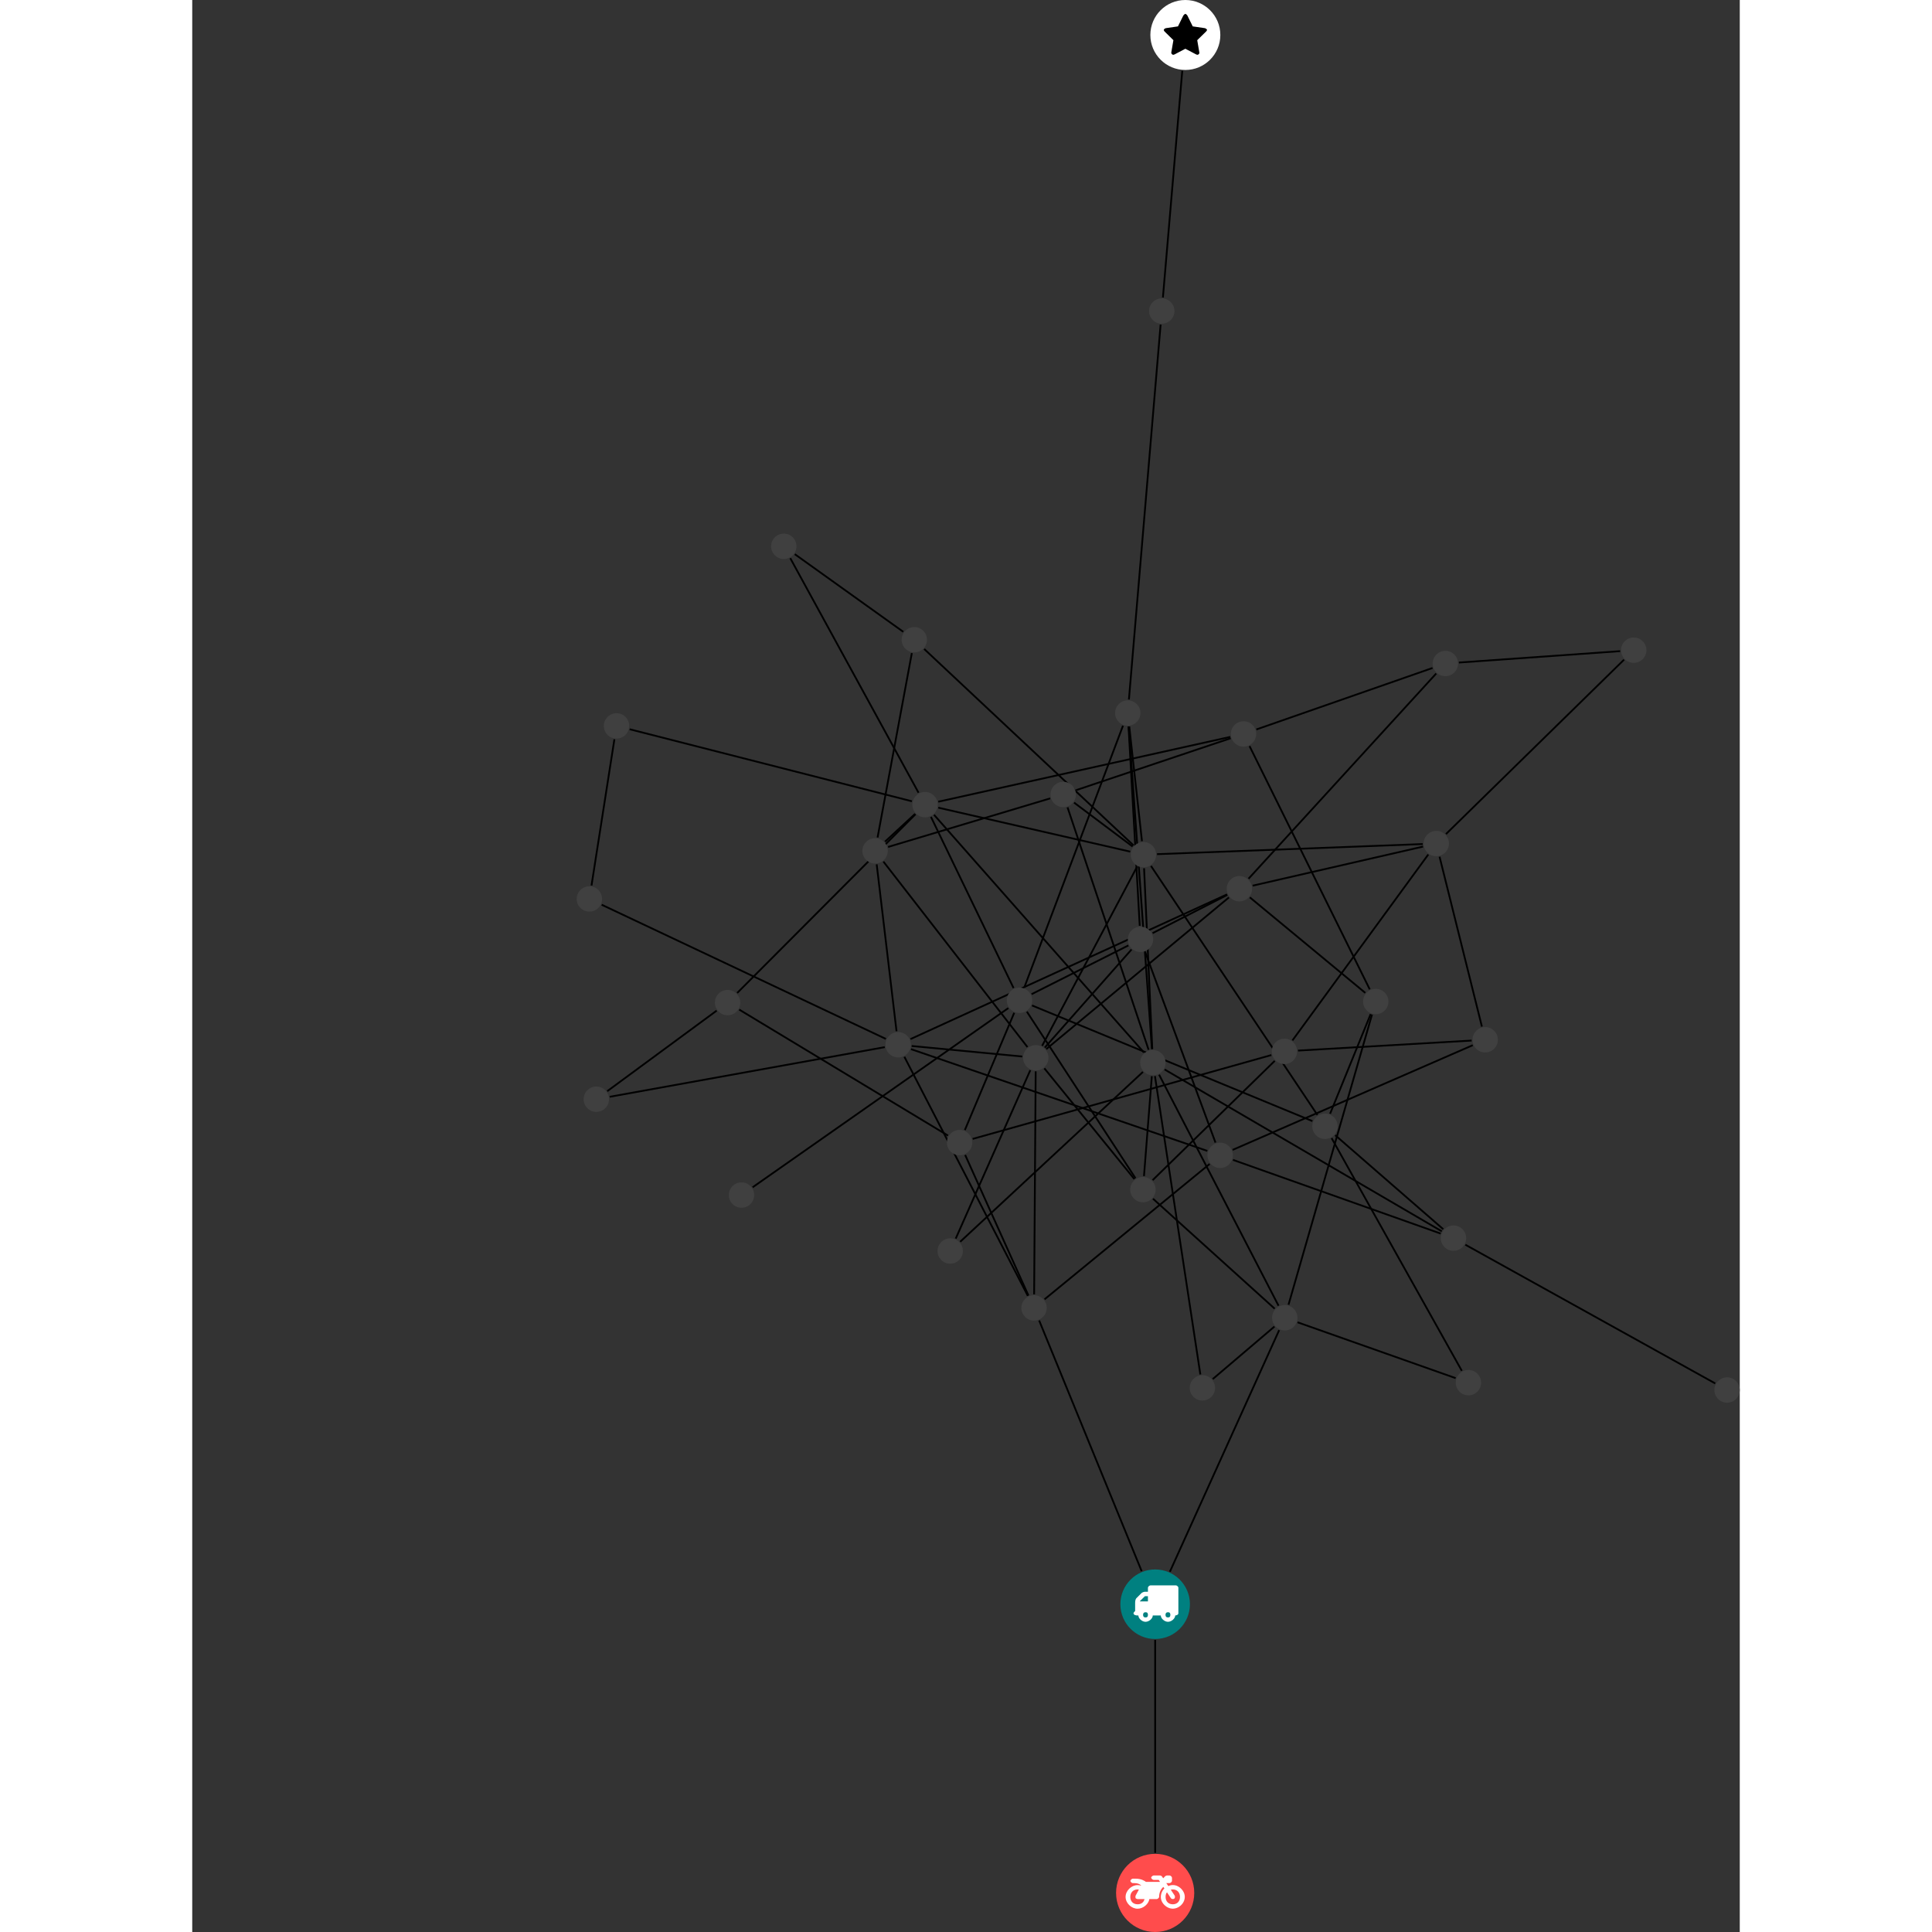 <?xml version="1.0" encoding="UTF-8"?>
<svg xmlns="http://www.w3.org/2000/svg" xmlns:xlink="http://www.w3.org/1999/xlink" width="429.384pt" height="429.384pt" viewBox="-85.450 0.000 343.935 429.384" version="1.1">
<rect x="-85.450" y="0.000" width="343.935" height="429.384" fill="#333333" stroke="none"/>
<defs>
<g>
<symbol overflow="visible" id="glyph0-0">
<path style="stroke:none;" d="M 1.422 -0.75 L 1.422 -7.922 L 3.562 -7.922 L 3.562 -0.891 L 1.422 -0.891 Z M 0.625 0 L 4.531 0 L 4.531 -8.812 L 0.438 -8.812 L 0.438 0 Z M 0.625 0 "/>
</symbol>
<symbol overflow="visible" id="glyph0-1">
<path style="stroke:none;" d="M 3.375 -0.844 C 3.375 -0.453 3.234 -0.266 2.844 -0.266 C 2.469 -0.266 2.297 -0.453 2.297 -0.844 C 2.297 -1.219 2.469 -1.422 2.844 -1.422 C 3.234 -1.422 3.375 -1.219 3.375 -0.844 Z M 1.594 -3.688 L 1.594 -3.859 C 1.594 -3.875 1.578 -3.875 1.594 -3.891 L 2.688 -4.969 C 2.703 -5 2.656 -4.984 2.688 -4.984 L 3.375 -4.984 L 3.375 -3.828 L 1.594 -3.828 Z M 8.359 -0.844 C 8.359 -0.453 8.219 -0.266 7.828 -0.266 C 7.453 -0.266 7.281 -0.453 7.281 -0.844 C 7.281 -1.219 7.453 -1.422 7.828 -1.422 C 8.219 -1.422 8.359 -1.219 8.359 -0.844 Z M 10.141 -6.891 C 10.141 -7.094 9.812 -7.391 9.609 -7.391 L 3.922 -7.391 C 3.719 -7.391 3.375 -7.094 3.375 -6.891 L 3.375 -5.969 L 2.672 -5.969 C 2.469 -5.969 2.078 -5.812 1.938 -5.672 L 0.844 -4.578 C 0.531 -4.266 0.531 -3.734 0.531 -3.328 L 0.531 -1.688 C 0.516 -1.688 0.172 -1.391 0.172 -1.203 C 0.172 -0.781 0.781 -0.703 1.062 -0.703 L 1.25 -0.703 C 1.25 -0.047 2.062 0.703 2.844 0.703 C 3.641 0.703 4.453 -0.047 4.453 -0.703 L 6.234 -0.703 C 6.234 -0.047 7.047 0.703 7.828 0.703 C 8.625 0.703 9.438 -0.047 9.438 -0.703 C 9.547 -0.703 10.141 -0.781 10.141 -1.203 Z M 10.141 -6.891 "/>
</symbol>
<symbol overflow="visible" id="glyph0-2">
<path style="stroke:none;" d="M 12.969 -2.906 C 12.844 -3.984 11.859 -5.016 10.781 -5.219 C 10.234 -5.328 9.703 -5.219 9.328 -5.031 L 8.875 -5.688 L 9.609 -5.688 C 9.812 -5.688 10.141 -5.984 10.141 -6.188 L 10.141 -6.891 C 10.141 -7.094 9.812 -7.391 9.609 -7.391 L 9.047 -7.391 C 8.969 -7.391 8.734 -7.312 8.656 -7.25 L 8.188 -6.766 L 7.891 -7.203 C 7.828 -7.281 7.594 -7.391 7.484 -7.391 L 6.078 -7.391 C 5.906 -7.391 5.547 -7.125 5.516 -6.953 C 5.484 -6.734 5.828 -6.406 6.047 -6.406 L 7.188 -6.406 L 7.484 -5.969 L 4.344 -5.969 C 4.141 -6.125 3.375 -6.672 2.141 -6.672 L 1.422 -6.672 C 1.219 -6.672 0.891 -6.375 0.891 -6.188 C 0.891 -5.984 1.219 -5.688 1.422 -5.688 L 1.781 -5.688 C 2.484 -5.688 2.906 -5.516 3.281 -5.188 L 3.25 -5.141 C 3.078 -5.188 2.797 -5.25 2.5 -5.25 C 1.109 -5.25 -0.172 -4 -0.172 -2.625 C -0.172 -1.25 1.109 0 2.5 0 C 3.75 0 4.953 -1.062 5.109 -2.141 L 6.766 -2.141 C 6.969 -2.141 7.281 -2.438 7.281 -2.625 C 7.281 -3.609 7.688 -4.391 8.219 -4.844 L 8.453 -4.5 C 7.969 -4.062 7.578 -3.203 7.672 -2.359 C 7.781 -1.172 8.969 -0.094 10.141 -0.016 C 11.703 0.094 13.156 -1.344 12.969 -2.906 Z M 2.5 -0.984 C 1.516 -0.984 0.875 -1.641 0.875 -2.625 C 0.875 -3.594 1.516 -4.281 2.5 -4.281 C 2.672 -4.281 2.844 -4.234 2.781 -4.25 L 2.047 -2.891 C 2 -2.781 2 -2.469 2.047 -2.359 C 2.125 -2.25 2.375 -2.141 2.5 -2.141 L 4.031 -2.141 C 3.891 -1.453 3.344 -0.984 2.5 -0.984 Z M 10.328 -0.984 C 9.344 -0.984 8.719 -1.641 8.719 -2.625 C 8.719 -3.109 8.859 -3.469 9.031 -3.641 L 9.906 -2.328 C 9.969 -2.219 10.203 -2.141 10.328 -2.141 C 10.391 -2.141 10.594 -2.188 10.641 -2.234 C 10.812 -2.344 10.844 -2.75 10.734 -2.922 L 9.875 -4.219 C 9.859 -4.219 10.094 -4.281 10.328 -4.281 C 11.297 -4.281 11.922 -3.594 11.922 -2.625 C 11.922 -1.641 11.297 -0.984 10.328 -0.984 Z M 10.328 -0.984 "/>
</symbol>
<symbol overflow="visible" id="glyph0-3">
<path style="stroke:none;" d="M 9.438 -5.078 C 9.438 -5.25 9.078 -5.453 8.938 -5.469 L 6.266 -5.859 L 5.078 -8.266 C 5.031 -8.375 4.75 -8.641 4.625 -8.641 C 4.5 -8.641 4.234 -8.375 4.172 -8.266 L 2.984 -5.859 L 0.312 -5.469 C 0.172 -5.453 -0.172 -5.25 -0.172 -5.078 C -0.172 -4.969 -0.062 -4.781 0.016 -4.719 L 1.969 -2.797 L 1.5 -0.062 C 1.5 -0.016 1.5 0.016 1.5 0.047 C 1.5 0.203 1.75 0.453 1.906 0.453 C 1.984 0.453 2.188 0.406 2.25 0.359 L 4.625 -0.891 L 7 0.359 C 7.062 0.406 7.266 0.453 7.344 0.453 C 7.5 0.453 7.75 0.203 7.75 0.047 C 7.75 0.016 7.75 -0.016 7.734 -0.062 L 7.266 -2.797 L 9.234 -4.719 C 9.297 -4.781 9.438 -4.969 9.438 -5.078 Z M 9.438 -5.078 "/>
</symbol>
</g>
<clipPath id="clip1">
  <path d="M 191 271 L 258.484 271 L 258.484 314 L 191 314 Z M 191 271 "/>
</clipPath>
<clipPath id="clip2">
  <path d="M 119 412 L 138 412 L 138 429.383 L 119 429.383 Z M 119 412 "/>
</clipPath>
<clipPath id="clip3">
  <path d="M 252 306 L 258.484 306 L 258.484 312 L 252 312 Z M 252 306 "/>
</clipPath>
</defs>
<g id="surface1">
<path style="fill:none;stroke-width:0.399;stroke-linecap:butt;stroke-linejoin:miter;stroke:rgb(0%,0%,0%);stroke-opacity:1;stroke-miterlimit:10;" d="M 0.001 -7.929 L 0.001 -55.276 " transform="matrix(1,0,0,-1,128.558,356.536)"/>
<path style="fill:none;stroke-width:0.399;stroke-linecap:butt;stroke-linejoin:miter;stroke:rgb(0%,0%,0%);stroke-opacity:1;stroke-miterlimit:10;" d="M -2.999 7.341 L -25.781 63.059 " transform="matrix(1,0,0,-1,128.558,356.536)"/>
<path style="fill:none;stroke-width:0.399;stroke-linecap:butt;stroke-linejoin:miter;stroke:rgb(0%,0%,0%);stroke-opacity:1;stroke-miterlimit:10;" d="M 3.27 7.223 L 27.559 60.915 " transform="matrix(1,0,0,-1,128.558,356.536)"/>
<path style="fill:none;stroke-width:0.399;stroke-linecap:butt;stroke-linejoin:miter;stroke:rgb(0%,0%,0%);stroke-opacity:1;stroke-miterlimit:10;" d="M -116.792 194.462 L -54.062 178.454 " transform="matrix(1,0,0,-1,128.558,356.536)"/>
<path style="fill:none;stroke-width:0.399;stroke-linecap:butt;stroke-linejoin:miter;stroke:rgb(0%,0%,0%);stroke-opacity:1;stroke-miterlimit:10;" d="M -120.183 192.227 L -125.273 159.731 " transform="matrix(1,0,0,-1,128.558,356.536)"/>
<path style="fill:none;stroke-width:0.399;stroke-linecap:butt;stroke-linejoin:miter;stroke:rgb(0%,0%,0%);stroke-opacity:1;stroke-miterlimit:10;" d="M 68.153 51.876 L 39.215 103.587 " transform="matrix(1,0,0,-1,128.558,356.536)"/>
<path style="fill:none;stroke-width:0.399;stroke-linecap:butt;stroke-linejoin:miter;stroke:rgb(0%,0%,0%);stroke-opacity:1;stroke-miterlimit:10;" d="M 66.778 50.247 L 31.649 62.657 " transform="matrix(1,0,0,-1,128.558,356.536)"/>
<path style="fill:none;stroke-width:0.399;stroke-linecap:butt;stroke-linejoin:miter;stroke:rgb(0%,0%,0%);stroke-opacity:1;stroke-miterlimit:10;" d="M -81.093 232.477 L -52.589 180.356 " transform="matrix(1,0,0,-1,128.558,356.536)"/>
<path style="fill:none;stroke-width:0.399;stroke-linecap:butt;stroke-linejoin:miter;stroke:rgb(0%,0%,0%);stroke-opacity:1;stroke-miterlimit:10;" d="M -80.089 233.372 L -55.98 216.114 " transform="matrix(1,0,0,-1,128.558,356.536)"/>
<path style="fill:none;stroke-width:0.399;stroke-linecap:butt;stroke-linejoin:miter;stroke:rgb(0%,0%,0%);stroke-opacity:1;stroke-miterlimit:10;" d="M -61.89 164.438 L -57.48 127.345 " transform="matrix(1,0,0,-1,128.558,356.536)"/>
<path style="fill:none;stroke-width:0.399;stroke-linecap:butt;stroke-linejoin:miter;stroke:rgb(0%,0%,0%);stroke-opacity:1;stroke-miterlimit:10;" d="M -60.035 169.481 L -53.355 175.657 " transform="matrix(1,0,0,-1,128.558,356.536)"/>
<path style="fill:none;stroke-width:0.399;stroke-linecap:butt;stroke-linejoin:miter;stroke:rgb(0%,0%,0%);stroke-opacity:1;stroke-miterlimit:10;" d="M -59.359 168.302 L -23.324 179.099 " transform="matrix(1,0,0,-1,128.558,356.536)"/>
<path style="fill:none;stroke-width:0.399;stroke-linecap:butt;stroke-linejoin:miter;stroke:rgb(0%,0%,0%);stroke-opacity:1;stroke-miterlimit:10;" d="M -61.695 170.403 L -54.078 211.391 " transform="matrix(1,0,0,-1,128.558,356.536)"/>
<path style="fill:none;stroke-width:0.399;stroke-linecap:butt;stroke-linejoin:miter;stroke:rgb(0%,0%,0%);stroke-opacity:1;stroke-miterlimit:10;" d="M -60.398 165.052 L -28.382 123.825 " transform="matrix(1,0,0,-1,128.558,356.536)"/>
<path style="fill:none;stroke-width:0.399;stroke-linecap:butt;stroke-linejoin:miter;stroke:rgb(0%,0%,0%);stroke-opacity:1;stroke-miterlimit:10;" d="M 36.063 108.731 L -0.925 164.075 " transform="matrix(1,0,0,-1,128.558,356.536)"/>
<path style="fill:none;stroke-width:0.399;stroke-linecap:butt;stroke-linejoin:miter;stroke:rgb(0%,0%,0%);stroke-opacity:1;stroke-miterlimit:10;" d="M 38.88 109.016 L 47.891 131.149 " transform="matrix(1,0,0,-1,128.558,356.536)"/>
<path style="fill:none;stroke-width:0.399;stroke-linecap:butt;stroke-linejoin:miter;stroke:rgb(0%,0%,0%);stroke-opacity:1;stroke-miterlimit:10;" d="M 40.016 104.239 L 64.028 83.345 " transform="matrix(1,0,0,-1,128.558,356.536)"/>
<path style="fill:none;stroke-width:0.399;stroke-linecap:butt;stroke-linejoin:miter;stroke:rgb(0%,0%,0%);stroke-opacity:1;stroke-miterlimit:10;" d="M 34.95 107.372 L -27.367 133.075 " transform="matrix(1,0,0,-1,128.558,356.536)"/>
<path style="fill:none;stroke-width:0.399;stroke-linecap:butt;stroke-linejoin:miter;stroke:rgb(0%,0%,0%);stroke-opacity:1;stroke-miterlimit:10;" d="M 6.028 340.821 L 1.723 290.415 " transform="matrix(1,0,0,-1,128.558,356.536)"/>
<path style="fill:none;stroke-width:0.399;stroke-linecap:butt;stroke-linejoin:miter;stroke:rgb(0%,0%,0%);stroke-opacity:1;stroke-miterlimit:10;" d="M -43.335 80.552 L -2.714 118.309 " transform="matrix(1,0,0,-1,128.558,356.536)"/>
<path style="fill:none;stroke-width:0.399;stroke-linecap:butt;stroke-linejoin:miter;stroke:rgb(0%,0%,0%);stroke-opacity:1;stroke-miterlimit:10;" d="M -44.324 81.259 L -27.753 118.684 " transform="matrix(1,0,0,-1,128.558,356.536)"/>
<path style="fill:none;stroke-width:0.399;stroke-linecap:butt;stroke-linejoin:miter;stroke:rgb(0%,0%,0%);stroke-opacity:1;stroke-miterlimit:10;" d="M -2.214 144.938 L 13.403 102.599 " transform="matrix(1,0,0,-1,128.558,356.536)"/>
<path style="fill:none;stroke-width:0.399;stroke-linecap:butt;stroke-linejoin:miter;stroke:rgb(0%,0%,0%);stroke-opacity:1;stroke-miterlimit:10;" d="M -3.429 150.782 L -5.917 195.059 " transform="matrix(1,0,0,-1,128.558,356.536)"/>
<path style="fill:none;stroke-width:0.399;stroke-linecap:butt;stroke-linejoin:miter;stroke:rgb(0%,0%,0%);stroke-opacity:1;stroke-miterlimit:10;" d="M -5.953 146.415 L -27.464 135.583 " transform="matrix(1,0,0,-1,128.558,356.536)"/>
<path style="fill:none;stroke-width:0.399;stroke-linecap:butt;stroke-linejoin:miter;stroke:rgb(0%,0%,0%);stroke-opacity:1;stroke-miterlimit:10;" d="M -5.257 145.509 L -24.535 123.704 " transform="matrix(1,0,0,-1,128.558,356.536)"/>
<path style="fill:none;stroke-width:0.399;stroke-linecap:butt;stroke-linejoin:miter;stroke:rgb(0%,0%,0%);stroke-opacity:1;stroke-miterlimit:10;" d="M -0.574 149.145 L 16.036 157.645 " transform="matrix(1,0,0,-1,128.558,356.536)"/>
<path style="fill:none;stroke-width:0.399;stroke-linecap:butt;stroke-linejoin:miter;stroke:rgb(0%,0%,0%);stroke-opacity:1;stroke-miterlimit:10;" d="M -89.464 92.665 L -32.628 132.493 " transform="matrix(1,0,0,-1,128.558,356.536)"/>
<path style="fill:none;stroke-width:0.399;stroke-linecap:butt;stroke-linejoin:miter;stroke:rgb(0%,0%,0%);stroke-opacity:1;stroke-miterlimit:10;" d="M -5.542 167.259 L -48.199 177.032 " transform="matrix(1,0,0,-1,128.558,356.536)"/>
<path style="fill:none;stroke-width:0.399;stroke-linecap:butt;stroke-linejoin:miter;stroke:rgb(0%,0%,0%);stroke-opacity:1;stroke-miterlimit:10;" d="M -2.933 169.583 L -5.753 195.071 " transform="matrix(1,0,0,-1,128.558,356.536)"/>
<path style="fill:none;stroke-width:0.399;stroke-linecap:butt;stroke-linejoin:miter;stroke:rgb(0%,0%,0%);stroke-opacity:1;stroke-miterlimit:10;" d="M 0.415 166.7 L 59.462 168.946 " transform="matrix(1,0,0,-1,128.558,356.536)"/>
<path style="fill:none;stroke-width:0.399;stroke-linecap:butt;stroke-linejoin:miter;stroke:rgb(0%,0%,0%);stroke-opacity:1;stroke-miterlimit:10;" d="M -5.015 168.395 L -18.019 178.157 " transform="matrix(1,0,0,-1,128.558,356.536)"/>
<path style="fill:none;stroke-width:0.399;stroke-linecap:butt;stroke-linejoin:miter;stroke:rgb(0%,0%,0%);stroke-opacity:1;stroke-miterlimit:10;" d="M -2.464 163.571 L -0.64 123.38 " transform="matrix(1,0,0,-1,128.558,356.536)"/>
<path style="fill:none;stroke-width:0.399;stroke-linecap:butt;stroke-linejoin:miter;stroke:rgb(0%,0%,0%);stroke-opacity:1;stroke-miterlimit:10;" d="M -4.8 168.649 L -51.328 212.294 " transform="matrix(1,0,0,-1,128.558,356.536)"/>
<path style="fill:none;stroke-width:0.399;stroke-linecap:butt;stroke-linejoin:miter;stroke:rgb(0%,0%,0%);stroke-opacity:1;stroke-miterlimit:10;" d="M -4.015 163.919 L -25.12 124.11 " transform="matrix(1,0,0,-1,128.558,356.536)"/>
<path style="fill:none;stroke-width:0.399;stroke-linecap:butt;stroke-linejoin:miter;stroke:rgb(0%,0%,0%);stroke-opacity:1;stroke-miterlimit:10;" d="M -24.585 67.766 L 12.114 97.852 " transform="matrix(1,0,0,-1,128.558,356.536)"/>
<path style="fill:none;stroke-width:0.399;stroke-linecap:butt;stroke-linejoin:miter;stroke:rgb(0%,0%,0%);stroke-opacity:1;stroke-miterlimit:10;" d="M -28.304 68.536 L -55.738 121.669 " transform="matrix(1,0,0,-1,128.558,356.536)"/>
<path style="fill:none;stroke-width:0.399;stroke-linecap:butt;stroke-linejoin:miter;stroke:rgb(0%,0%,0%);stroke-opacity:1;stroke-miterlimit:10;" d="M -28.16 68.606 L -42.226 99.849 " transform="matrix(1,0,0,-1,128.558,356.536)"/>
<path style="fill:none;stroke-width:0.399;stroke-linecap:butt;stroke-linejoin:miter;stroke:rgb(0%,0%,0%);stroke-opacity:1;stroke-miterlimit:10;" d="M -26.898 68.872 L -26.554 118.427 " transform="matrix(1,0,0,-1,128.558,356.536)"/>
<path style="fill:none;stroke-width:0.399;stroke-linecap:butt;stroke-linejoin:miter;stroke:rgb(0%,0%,0%);stroke-opacity:1;stroke-miterlimit:10;" d="M 11.594 100.747 L -54.269 123.368 " transform="matrix(1,0,0,-1,128.558,356.536)"/>
<path style="fill:none;stroke-width:0.399;stroke-linecap:butt;stroke-linejoin:miter;stroke:rgb(0%,0%,0%);stroke-opacity:1;stroke-miterlimit:10;" d="M 17.294 98.755 L 63.462 82.372 " transform="matrix(1,0,0,-1,128.558,356.536)"/>
<path style="fill:none;stroke-width:0.399;stroke-linecap:butt;stroke-linejoin:miter;stroke:rgb(0%,0%,0%);stroke-opacity:1;stroke-miterlimit:10;" d="M 17.215 100.974 L 70.583 124.243 " transform="matrix(1,0,0,-1,128.558,356.536)"/>
<path style="fill:none;stroke-width:0.399;stroke-linecap:butt;stroke-linejoin:miter;stroke:rgb(0%,0%,0%);stroke-opacity:1;stroke-miterlimit:10;" d="M 20.977 190.716 L 47.692 136.649 " transform="matrix(1,0,0,-1,128.558,356.536)"/>
<path style="fill:none;stroke-width:0.399;stroke-linecap:butt;stroke-linejoin:miter;stroke:rgb(0%,0%,0%);stroke-opacity:1;stroke-miterlimit:10;" d="M 16.692 192.766 L -48.195 178.36 " transform="matrix(1,0,0,-1,128.558,356.536)"/>
<path style="fill:none;stroke-width:0.399;stroke-linecap:butt;stroke-linejoin:miter;stroke:rgb(0%,0%,0%);stroke-opacity:1;stroke-miterlimit:10;" d="M 16.778 192.462 L -17.57 180.927 " transform="matrix(1,0,0,-1,128.558,356.536)"/>
<path style="fill:none;stroke-width:0.399;stroke-linecap:butt;stroke-linejoin:miter;stroke:rgb(0%,0%,0%);stroke-opacity:1;stroke-miterlimit:10;" d="M 22.489 194.415 L 61.645 208.079 " transform="matrix(1,0,0,-1,128.558,356.536)"/>
<path style="fill:none;stroke-width:0.399;stroke-linecap:butt;stroke-linejoin:miter;stroke:rgb(0%,0%,0%);stroke-opacity:1;stroke-miterlimit:10;" d="M -54.117 124.063 L -29.538 121.727 " transform="matrix(1,0,0,-1,128.558,356.536)"/>
<path style="fill:none;stroke-width:0.399;stroke-linecap:butt;stroke-linejoin:miter;stroke:rgb(0%,0%,0%);stroke-opacity:1;stroke-miterlimit:10;" d="M -59.851 125.638 L -123.011 155.462 " transform="matrix(1,0,0,-1,128.558,356.536)"/>
<path style="fill:none;stroke-width:0.399;stroke-linecap:butt;stroke-linejoin:miter;stroke:rgb(0%,0%,0%);stroke-opacity:1;stroke-miterlimit:10;" d="M -54.378 125.602 L 15.977 157.766 " transform="matrix(1,0,0,-1,128.558,356.536)"/>
<path style="fill:none;stroke-width:0.399;stroke-linecap:butt;stroke-linejoin:miter;stroke:rgb(0%,0%,0%);stroke-opacity:1;stroke-miterlimit:10;" d="M -60.093 123.813 L -121.234 112.774 " transform="matrix(1,0,0,-1,128.558,356.536)"/>
<path style="fill:none;stroke-width:0.399;stroke-linecap:butt;stroke-linejoin:miter;stroke:rgb(0%,0%,0%);stroke-opacity:1;stroke-miterlimit:10;" d="M -92.894 135.849 L -53.269 175.571 " transform="matrix(1,0,0,-1,128.558,356.536)"/>
<path style="fill:none;stroke-width:0.399;stroke-linecap:butt;stroke-linejoin:miter;stroke:rgb(0%,0%,0%);stroke-opacity:1;stroke-miterlimit:10;" d="M -92.441 132.153 L -46.05 104.157 " transform="matrix(1,0,0,-1,128.558,356.536)"/>
<path style="fill:none;stroke-width:0.399;stroke-linecap:butt;stroke-linejoin:miter;stroke:rgb(0%,0%,0%);stroke-opacity:1;stroke-miterlimit:10;" d="M -97.456 131.923 L -121.773 114.024 " transform="matrix(1,0,0,-1,128.558,356.536)"/>
<path style="fill:none;stroke-width:0.399;stroke-linecap:butt;stroke-linejoin:miter;stroke:rgb(0%,0%,0%);stroke-opacity:1;stroke-miterlimit:10;" d="M 26.575 120.759 L -0.562 94.251 " transform="matrix(1,0,0,-1,128.558,356.536)"/>
<path style="fill:none;stroke-width:0.399;stroke-linecap:butt;stroke-linejoin:miter;stroke:rgb(0%,0%,0%);stroke-opacity:1;stroke-miterlimit:10;" d="M 30.512 125.306 L 60.7 166.622 " transform="matrix(1,0,0,-1,128.558,356.536)"/>
<path style="fill:none;stroke-width:0.399;stroke-linecap:butt;stroke-linejoin:miter;stroke:rgb(0%,0%,0%);stroke-opacity:1;stroke-miterlimit:10;" d="M 31.747 123.044 L 70.337 125.274 " transform="matrix(1,0,0,-1,128.558,356.536)"/>
<path style="fill:none;stroke-width:0.399;stroke-linecap:butt;stroke-linejoin:miter;stroke:rgb(0%,0%,0%);stroke-opacity:1;stroke-miterlimit:10;" d="M 25.829 122.052 L -40.562 103.415 " transform="matrix(1,0,0,-1,128.558,356.536)"/>
<path style="fill:none;stroke-width:0.399;stroke-linecap:butt;stroke-linejoin:miter;stroke:rgb(0%,0%,0%);stroke-opacity:1;stroke-miterlimit:10;" d="M 10.044 51.067 L -0.05 117.38 " transform="matrix(1,0,0,-1,128.558,356.536)"/>
<path style="fill:none;stroke-width:0.399;stroke-linecap:butt;stroke-linejoin:miter;stroke:rgb(0%,0%,0%);stroke-opacity:1;stroke-miterlimit:10;" d="M 12.794 50.04 L 26.505 61.708 " transform="matrix(1,0,0,-1,128.558,356.536)"/>
<path style="fill:none;stroke-width:0.399;stroke-linecap:butt;stroke-linejoin:miter;stroke:rgb(0%,0%,0%);stroke-opacity:1;stroke-miterlimit:10;" d="M -2.484 95.153 L -0.742 117.356 " transform="matrix(1,0,0,-1,128.558,356.536)"/>
<path style="fill:none;stroke-width:0.399;stroke-linecap:butt;stroke-linejoin:miter;stroke:rgb(0%,0%,0%);stroke-opacity:1;stroke-miterlimit:10;" d="M -4.37 94.673 L -28.511 131.696 " transform="matrix(1,0,0,-1,128.558,356.536)"/>
<path style="fill:none;stroke-width:0.399;stroke-linecap:butt;stroke-linejoin:miter;stroke:rgb(0%,0%,0%);stroke-opacity:1;stroke-miterlimit:10;" d="M -4.624 94.485 L -24.628 119.102 " transform="matrix(1,0,0,-1,128.558,356.536)"/>
<path style="fill:none;stroke-width:0.399;stroke-linecap:butt;stroke-linejoin:miter;stroke:rgb(0%,0%,0%);stroke-opacity:1;stroke-miterlimit:10;" d="M -0.484 90.122 L 26.563 65.684 " transform="matrix(1,0,0,-1,128.558,356.536)"/>
<path style="fill:none;stroke-width:0.399;stroke-linecap:butt;stroke-linejoin:miter;stroke:rgb(0%,0%,0%);stroke-opacity:1;stroke-miterlimit:10;" d="M 48.192 131.044 L 29.637 66.563 " transform="matrix(1,0,0,-1,128.558,356.536)"/>
<path style="fill:none;stroke-width:0.399;stroke-linecap:butt;stroke-linejoin:miter;stroke:rgb(0%,0%,0%);stroke-opacity:1;stroke-miterlimit:10;" d="M 46.704 135.868 L 21.044 157.095 " transform="matrix(1,0,0,-1,128.558,356.536)"/>
<path style="fill:none;stroke-width:0.399;stroke-linecap:butt;stroke-linejoin:miter;stroke:rgb(0%,0%,0%);stroke-opacity:1;stroke-miterlimit:10;" d="M -49.144 175.446 L -2.503 122.626 " transform="matrix(1,0,0,-1,128.558,356.536)"/>
<path style="fill:none;stroke-width:0.399;stroke-linecap:butt;stroke-linejoin:miter;stroke:rgb(0%,0%,0%);stroke-opacity:1;stroke-miterlimit:10;" d="M -49.828 174.989 L -31.468 136.942 " transform="matrix(1,0,0,-1,128.558,356.536)"/>
<path style="fill:none;stroke-width:0.399;stroke-linecap:butt;stroke-linejoin:miter;stroke:rgb(0%,0%,0%);stroke-opacity:1;stroke-miterlimit:10;" d="M 63.7 82.884 L 2.102 118.845 " transform="matrix(1,0,0,-1,128.558,356.536)"/>
<g clip-path="url(#clip1)" clip-rule="nonzero">
<path style="fill:none;stroke-width:0.399;stroke-linecap:butt;stroke-linejoin:miter;stroke:rgb(0%,0%,0%);stroke-opacity:1;stroke-miterlimit:10;" d="M 68.942 79.899 L 124.473 49.071 " transform="matrix(1,0,0,-1,128.558,356.536)"/>
</g>
<path style="fill:none;stroke-width:0.399;stroke-linecap:butt;stroke-linejoin:miter;stroke:rgb(0%,0%,0%);stroke-opacity:1;stroke-miterlimit:10;" d="M -5.831 201.079 L 1.212 284.403 " transform="matrix(1,0,0,-1,128.558,356.536)"/>
<path style="fill:none;stroke-width:0.399;stroke-linecap:butt;stroke-linejoin:miter;stroke:rgb(0%,0%,0%);stroke-opacity:1;stroke-miterlimit:10;" d="M -5.87 195.063 L -0.722 123.376 " transform="matrix(1,0,0,-1,128.558,356.536)"/>
<path style="fill:none;stroke-width:0.399;stroke-linecap:butt;stroke-linejoin:miter;stroke:rgb(0%,0%,0%);stroke-opacity:1;stroke-miterlimit:10;" d="M -7.152 195.247 L -29.093 137.052 " transform="matrix(1,0,0,-1,128.558,356.536)"/>
<path style="fill:none;stroke-width:0.399;stroke-linecap:butt;stroke-linejoin:miter;stroke:rgb(0%,0%,0%);stroke-opacity:1;stroke-miterlimit:10;" d="M 63.208 166.13 L 72.618 128.376 " transform="matrix(1,0,0,-1,128.558,356.536)"/>
<path style="fill:none;stroke-width:0.399;stroke-linecap:butt;stroke-linejoin:miter;stroke:rgb(0%,0%,0%);stroke-opacity:1;stroke-miterlimit:10;" d="M 64.633 171.169 L 104.208 209.923 " transform="matrix(1,0,0,-1,128.558,356.536)"/>
<path style="fill:none;stroke-width:0.399;stroke-linecap:butt;stroke-linejoin:miter;stroke:rgb(0%,0%,0%);stroke-opacity:1;stroke-miterlimit:10;" d="M 59.536 168.384 L 21.661 159.696 " transform="matrix(1,0,0,-1,128.558,356.536)"/>
<path style="fill:none;stroke-width:0.399;stroke-linecap:butt;stroke-linejoin:miter;stroke:rgb(0%,0%,0%);stroke-opacity:1;stroke-miterlimit:10;" d="M -19.476 177.102 L -1.46 123.227 " transform="matrix(1,0,0,-1,128.558,356.536)"/>
<path style="fill:none;stroke-width:0.399;stroke-linecap:butt;stroke-linejoin:miter;stroke:rgb(0%,0%,0%);stroke-opacity:1;stroke-miterlimit:10;" d="M 0.879 117.684 L 27.419 66.345 " transform="matrix(1,0,0,-1,128.558,356.536)"/>
<path style="fill:none;stroke-width:0.399;stroke-linecap:butt;stroke-linejoin:miter;stroke:rgb(0%,0%,0%);stroke-opacity:1;stroke-miterlimit:10;" d="M 103.352 211.821 L 67.504 209.286 " transform="matrix(1,0,0,-1,128.558,356.536)"/>
<path style="fill:none;stroke-width:0.399;stroke-linecap:butt;stroke-linejoin:miter;stroke:rgb(0%,0%,0%);stroke-opacity:1;stroke-miterlimit:10;" d="M -42.296 105.38 L -31.328 131.442 " transform="matrix(1,0,0,-1,128.558,356.536)"/>
<path style="fill:none;stroke-width:0.399;stroke-linecap:butt;stroke-linejoin:miter;stroke:rgb(0%,0%,0%);stroke-opacity:1;stroke-miterlimit:10;" d="M -24.21 123.372 L 16.399 157.091 " transform="matrix(1,0,0,-1,128.558,356.536)"/>
<path style="fill:none;stroke-width:0.399;stroke-linecap:butt;stroke-linejoin:miter;stroke:rgb(0%,0%,0%);stroke-opacity:1;stroke-miterlimit:10;" d="M 62.462 206.849 L 20.758 161.247 " transform="matrix(1,0,0,-1,128.558,356.536)"/>
<path style=" stroke:none;fill-rule:nonzero;fill:rgb(0%,50%,50%);fill-opacity:1;" d="M 136.285 356.535 C 136.285 352.266 132.828 348.809 128.559 348.809 C 124.289 348.809 120.828 352.266 120.828 356.535 C 120.828 360.805 124.289 364.266 128.559 364.266 C 132.828 364.266 136.285 360.805 136.285 356.535 Z M 136.285 356.535 "/>
<g style="fill:rgb(100%,100%,100%);fill-opacity:1;">
  <use xlink:href="#glyph0-1" x="123.577" y="359.739"/>
</g>
<path style=" stroke:none;fill-rule:nonzero;fill:rgb(25%,25%,25%);fill-opacity:1;" d="M 11.66 161.328 C 11.66 159.773 10.398 158.512 8.844 158.512 C 7.285 158.512 6.023 159.773 6.023 161.328 C 6.023 162.887 7.285 164.148 8.844 164.148 C 10.398 164.148 11.66 162.887 11.66 161.328 Z M 11.66 161.328 "/>
<path style=" stroke:none;fill-rule:nonzero;fill:rgb(25%,25%,25%);fill-opacity:1;" d="M 201 307.293 C 201 305.738 199.738 304.477 198.184 304.477 C 196.625 304.477 195.363 305.738 195.363 307.293 C 195.363 308.852 196.625 310.113 198.184 310.113 C 199.738 310.113 201 308.852 201 307.293 Z M 201 307.293 "/>
<g clip-path="url(#clip2)" clip-rule="nonzero">
<path style=" stroke:none;fill-rule:nonzero;fill:rgb(100%,29.999%,29.999%);fill-opacity:1;" d="M 137.246 420.695 C 137.246 415.898 133.355 412.012 128.559 412.012 C 123.762 412.012 119.871 415.898 119.871 420.695 C 119.871 425.496 123.762 429.383 128.559 429.383 C 133.355 429.383 137.246 425.496 137.246 420.695 Z M 137.246 420.695 "/>
</g>
<g style="fill:rgb(100%,100%,100%);fill-opacity:1;">
  <use xlink:href="#glyph0-2" x="122.157" y="424.209"/>
</g>
<path style=" stroke:none;fill-rule:nonzero;fill:rgb(25%,25%,25%);fill-opacity:1;" d="M 48.836 121.41 C 48.836 119.855 47.574 118.594 46.016 118.594 C 44.461 118.594 43.199 119.855 43.199 121.41 C 43.199 122.969 44.461 124.23 46.016 124.23 C 47.574 124.23 48.836 122.969 48.836 121.41 Z M 48.836 121.41 "/>
<path style=" stroke:none;fill-rule:nonzero;fill:rgb(25%,25%,25%);fill-opacity:1;" d="M 69.129 189.105 C 69.129 187.547 67.867 186.285 66.312 186.285 C 64.754 186.285 63.492 187.547 63.492 189.105 C 63.492 190.66 64.754 191.922 66.312 191.922 C 67.867 191.922 69.129 190.66 69.129 189.105 Z M 69.129 189.105 "/>
<path style=" stroke:none;fill-rule:nonzero;fill:rgb(25%,25%,25%);fill-opacity:1;" d="M 169.117 250.316 C 169.117 248.762 167.855 247.5 166.301 247.5 C 164.742 247.5 163.48 248.762 163.48 250.316 C 163.48 251.875 164.742 253.137 166.301 253.137 C 167.855 253.137 169.117 251.875 169.117 250.316 Z M 169.117 250.316 "/>
<path style=" stroke:none;fill-rule:nonzero;fill:rgb(100%,100%,100%);fill-opacity:1;" d="M 143.043 7.773 C 143.043 3.48 139.559 0 135.266 0 C 130.973 0 127.492 3.48 127.492 7.773 C 127.492 12.07 130.973 15.551 135.266 15.551 C 139.559 15.551 143.043 12.07 143.043 7.773 Z M 143.043 7.773 "/>
<g style="fill:rgb(0%,0%,0%);fill-opacity:1;">
  <use xlink:href="#glyph0-3" x="130.643" y="11.725"/>
</g>
<path style=" stroke:none;fill-rule:nonzero;fill:rgb(25%,25%,25%);fill-opacity:1;" d="M 85.828 278.039 C 85.828 276.48 84.566 275.219 83.012 275.219 C 81.453 275.219 80.191 276.48 80.191 278.039 C 80.191 279.594 81.453 280.855 83.012 280.855 C 84.566 280.855 85.828 279.594 85.828 278.039 Z M 85.828 278.039 "/>
<path style=" stroke:none;fill-rule:nonzero;fill:rgb(25%,25%,25%);fill-opacity:1;" d="M 128.117 208.766 C 128.117 207.211 126.855 205.949 125.301 205.949 C 123.742 205.949 122.48 207.211 122.48 208.766 C 122.48 210.324 123.742 211.586 125.301 211.586 C 126.855 211.586 128.117 210.324 128.117 208.766 Z M 128.117 208.766 "/>
<path style=" stroke:none;fill-rule:nonzero;fill:rgb(25%,25%,25%);fill-opacity:1;" d="M 39.441 265.605 C 39.441 264.047 38.18 262.785 36.621 262.785 C 35.066 262.785 33.805 264.047 33.805 265.605 C 33.805 267.16 35.066 268.422 36.621 268.422 C 38.18 268.422 39.441 267.16 39.441 265.605 Z M 39.441 265.605 "/>
<path style=" stroke:none;fill-rule:nonzero;fill:rgb(25%,25%,25%);fill-opacity:1;" d="M 128.777 189.953 C 128.777 188.398 127.516 187.137 125.957 187.137 C 124.402 187.137 123.141 188.398 123.141 189.953 C 123.141 191.512 124.402 192.773 125.957 192.773 C 127.516 192.773 128.777 191.512 128.777 189.953 Z M 128.777 189.953 "/>
<path style=" stroke:none;fill-rule:nonzero;fill:rgb(25%,25%,25%);fill-opacity:1;" d="M 104.457 290.684 C 104.457 289.125 103.195 287.863 101.637 287.863 C 100.082 287.863 98.82 289.125 98.82 290.684 C 98.82 292.238 100.082 293.5 101.637 293.5 C 103.195 293.5 104.457 292.238 104.457 290.684 Z M 104.457 290.684 "/>
<path style=" stroke:none;fill-rule:nonzero;fill:rgb(25%,25%,25%);fill-opacity:1;" d="M 145.824 256.77 C 145.824 255.215 144.562 253.953 143.008 253.953 C 141.449 253.953 140.188 255.215 140.188 256.77 C 140.188 258.328 141.449 259.59 143.008 259.59 C 144.562 259.59 145.824 258.328 145.824 256.77 Z M 145.824 256.77 "/>
<path style=" stroke:none;fill-rule:nonzero;fill:rgb(25%,25%,25%);fill-opacity:1;" d="M 151.016 163.117 C 151.016 161.562 149.754 160.301 148.195 160.301 C 146.641 160.301 145.379 161.562 145.379 163.117 C 145.379 164.676 146.641 165.938 148.195 165.938 C 149.754 165.938 151.016 164.676 151.016 163.117 Z M 151.016 163.117 "/>
<path style=" stroke:none;fill-rule:nonzero;fill:rgb(25%,25%,25%);fill-opacity:1;" d="M 74.254 232.188 C 74.254 230.633 72.992 229.371 71.438 229.371 C 69.879 229.371 68.617 230.633 68.617 232.188 C 68.617 233.746 69.879 235.008 71.438 235.008 C 72.992 235.008 74.254 233.746 74.254 232.188 Z M 74.254 232.188 "/>
<path style=" stroke:none;fill-rule:nonzero;fill:rgb(25%,25%,25%);fill-opacity:1;" d="M 36.352 222.824 C 36.352 221.27 35.09 220.008 33.531 220.008 C 31.977 220.008 30.715 221.27 30.715 222.824 C 30.715 224.383 31.977 225.645 33.531 225.645 C 35.09 225.645 36.352 224.383 36.352 222.824 Z M 36.352 222.824 "/>
<path style=" stroke:none;fill-rule:nonzero;fill:rgb(25%,25%,25%);fill-opacity:1;" d="M 160.109 233.668 C 160.109 232.113 158.848 230.852 157.293 230.852 C 155.734 230.852 154.473 232.113 154.473 233.668 C 154.473 235.227 155.734 236.488 157.293 236.488 C 158.848 236.488 160.109 235.227 160.109 233.668 Z M 160.109 233.668 "/>
<path style=" stroke:none;fill-rule:nonzero;fill:rgb(25%,25%,25%);fill-opacity:1;" d="M 141.875 308.453 C 141.875 306.895 140.613 305.633 139.055 305.633 C 137.5 305.633 136.238 306.895 136.238 308.453 C 136.238 310.008 137.5 311.27 139.055 311.27 C 140.613 311.27 141.875 310.008 141.875 308.453 Z M 141.875 308.453 "/>
<path style=" stroke:none;fill-rule:nonzero;fill:rgb(25%,25%,25%);fill-opacity:1;" d="M 128.656 264.395 C 128.656 262.836 127.395 261.574 125.836 261.574 C 124.281 261.574 123.02 262.836 123.02 264.395 C 123.02 265.949 124.281 267.211 125.836 267.211 C 127.395 267.211 128.656 265.949 128.656 264.395 Z M 128.656 264.395 "/>
<path style=" stroke:none;fill-rule:nonzero;fill:rgb(25%,25%,25%);fill-opacity:1;" d="M 180.402 222.594 C 180.402 221.035 179.141 219.773 177.586 219.773 C 176.027 219.773 174.766 221.035 174.766 222.594 C 174.766 224.148 176.027 225.41 177.586 225.41 C 179.141 225.41 180.402 224.148 180.402 222.594 Z M 180.402 222.594 "/>
<path style=" stroke:none;fill-rule:nonzero;fill:rgb(25%,25%,25%);fill-opacity:1;" d="M 80.238 178.832 C 80.238 177.273 78.977 176.012 77.418 176.012 C 75.863 176.012 74.602 177.273 74.602 178.832 C 74.602 180.387 75.863 181.648 77.418 181.648 C 78.977 181.648 80.238 180.387 80.238 178.832 Z M 80.238 178.832 "/>
<path style=" stroke:none;fill-rule:nonzero;fill:rgb(25%,25%,25%);fill-opacity:1;" d="M 197.68 275.172 C 197.68 273.617 196.418 272.355 194.863 272.355 C 193.305 272.355 192.043 273.617 192.043 275.172 C 192.043 276.73 193.305 277.992 194.863 277.992 C 196.418 277.992 197.68 276.73 197.68 275.172 Z M 197.68 275.172 "/>
<path style=" stroke:none;fill-rule:nonzero;fill:rgb(25%,25%,25%);fill-opacity:1;" d="M 125.289 158.469 C 125.289 156.91 124.027 155.648 122.473 155.648 C 120.914 155.648 119.652 156.91 119.652 158.469 C 119.652 160.023 120.914 161.285 122.473 161.285 C 124.027 161.285 125.289 160.023 125.289 158.469 Z M 125.289 158.469 "/>
<path style=" stroke:none;fill-rule:nonzero;fill:rgb(25%,25%,25%);fill-opacity:1;" d="M 193.852 187.477 C 193.852 185.922 192.59 184.66 191.035 184.66 C 189.48 184.66 188.219 185.922 188.219 187.477 C 188.219 189.035 189.48 190.297 191.035 190.297 C 192.59 190.297 193.852 189.035 193.852 187.477 Z M 193.852 187.477 "/>
<path style=" stroke:none;fill-rule:nonzero;fill:rgb(25%,25%,25%);fill-opacity:1;" d="M 110.945 176.57 C 110.945 175.016 109.684 173.754 108.129 173.754 C 106.57 173.754 105.309 175.016 105.309 176.57 C 105.309 178.129 106.57 179.391 108.129 179.391 C 109.684 179.391 110.945 178.129 110.945 176.57 Z M 110.945 176.57 "/>
<path style=" stroke:none;fill-rule:nonzero;fill:rgb(25%,25%,25%);fill-opacity:1;" d="M 204.723 231.09 C 204.723 229.531 203.461 228.27 201.906 228.27 C 200.348 228.27 199.086 229.531 199.086 231.09 C 199.086 232.645 200.348 233.906 201.906 233.906 C 203.461 233.906 204.723 232.645 204.723 231.09 Z M 204.723 231.09 "/>
<path style=" stroke:none;fill-rule:nonzero;fill:rgb(25%,25%,25%);fill-opacity:1;" d="M 132.844 69.133 C 132.844 67.574 131.582 66.312 130.023 66.312 C 128.469 66.312 127.207 67.574 127.207 69.133 C 127.207 70.688 128.469 71.949 130.023 71.949 C 131.582 71.949 132.844 70.688 132.844 69.133 Z M 132.844 69.133 "/>
<path style=" stroke:none;fill-rule:nonzero;fill:rgb(25%,25%,25%);fill-opacity:1;" d="M 130.871 236.172 C 130.871 234.617 129.609 233.355 128.055 233.355 C 126.496 233.355 125.234 234.617 125.234 236.172 C 125.234 237.73 126.496 238.992 128.055 238.992 C 129.609 238.992 130.871 237.73 130.871 236.172 Z M 130.871 236.172 "/>
<path style=" stroke:none;fill-rule:nonzero;fill:rgb(25%,25%,25%);fill-opacity:1;" d="M 77.848 142.184 C 77.848 140.625 76.586 139.363 75.031 139.363 C 73.477 139.363 72.215 140.625 72.215 142.184 C 72.215 143.738 73.477 145 75.031 145 C 76.586 145 77.848 143.738 77.848 142.184 Z M 77.848 142.184 "/>
<path style=" stroke:none;fill-rule:nonzero;fill:rgb(25%,25%,25%);fill-opacity:1;" d="M 237.738 144.504 C 237.738 142.945 236.477 141.684 234.922 141.684 C 233.363 141.684 232.102 142.945 232.102 144.504 C 232.102 146.059 233.363 147.32 234.922 147.32 C 236.477 147.32 237.738 146.059 237.738 144.504 Z M 237.738 144.504 "/>
<path style=" stroke:none;fill-rule:nonzero;fill:rgb(25%,25%,25%);fill-opacity:1;" d="M 87.91 253.938 C 87.91 252.383 86.648 251.121 85.094 251.121 C 83.535 251.121 82.273 252.383 82.273 253.938 C 82.273 255.496 83.535 256.758 85.094 256.758 C 86.648 256.758 87.91 255.496 87.91 253.938 Z M 87.91 253.938 "/>
<path style=" stroke:none;fill-rule:nonzero;fill:rgb(25%,25%,25%);fill-opacity:1;" d="M 101.219 222.312 C 101.219 220.754 99.957 219.492 98.398 219.492 C 96.844 219.492 95.582 220.754 95.582 222.312 C 95.582 223.867 96.844 225.129 98.398 225.129 C 99.957 225.129 101.219 223.867 101.219 222.312 Z M 101.219 222.312 "/>
<g clip-path="url(#clip3)" clip-rule="nonzero">
<path style=" stroke:none;fill-rule:nonzero;fill:rgb(25%,25%,25%);fill-opacity:1;" d="M 258.484 308.93 C 258.484 307.371 257.223 306.109 255.668 306.109 C 254.109 306.109 252.848 307.371 252.848 308.93 C 252.848 310.484 254.109 311.746 255.668 311.746 C 257.223 311.746 258.484 310.484 258.484 308.93 Z M 258.484 308.93 "/>
</g>
<path style=" stroke:none;fill-rule:nonzero;fill:rgb(25%,25%,25%);fill-opacity:1;" d="M 104.844 235.094 C 104.844 233.539 103.582 232.277 102.023 232.277 C 100.469 232.277 99.207 233.539 99.207 235.094 C 99.207 236.652 100.469 237.914 102.023 237.914 C 103.582 237.914 104.844 236.652 104.844 235.094 Z M 104.844 235.094 "/>
<path style=" stroke:none;fill-rule:nonzero;fill:rgb(25%,25%,25%);fill-opacity:1;" d="M 195.871 147.465 C 195.871 145.91 194.609 144.648 193.055 144.648 C 191.496 144.648 190.234 145.91 190.234 147.465 C 190.234 149.02 191.496 150.281 193.055 150.281 C 194.609 150.281 195.871 149.02 195.871 147.465 Z M 195.871 147.465 "/>
<path style=" stroke:none;fill-rule:nonzero;fill:rgb(25%,25%,25%);fill-opacity:1;" d="M 5.637 199.789 C 5.637 198.234 4.375 196.973 2.816 196.973 C 1.262 196.973 0 198.234 0 199.789 C 0 201.344 1.262 202.605 2.816 202.605 C 4.375 202.605 5.637 201.344 5.637 199.789 Z M 5.637 199.789 "/>
<path style=" stroke:none;fill-rule:nonzero;fill:rgb(25%,25%,25%);fill-opacity:1;" d="M 160.18 292.871 C 160.18 291.316 158.918 290.055 157.359 290.055 C 155.805 290.055 154.543 291.316 154.543 292.871 C 154.543 294.43 155.805 295.691 157.359 295.691 C 158.918 295.691 160.18 294.43 160.18 292.871 Z M 160.18 292.871 "/>
<path style=" stroke:none;fill-rule:nonzero;fill:rgb(25%,25%,25%);fill-opacity:1;" d="M 150.098 197.52 C 150.098 195.961 148.836 194.699 147.277 194.699 C 145.723 194.699 144.461 195.961 144.461 197.52 C 144.461 199.074 145.723 200.336 147.277 200.336 C 148.836 200.336 150.098 199.074 150.098 197.52 Z M 150.098 197.52 "/>
<path style=" stroke:none;fill-rule:nonzero;fill:rgb(25%,25%,25%);fill-opacity:1;" d="M 7.176 244.301 C 7.176 242.742 5.914 241.48 4.355 241.48 C 2.801 241.48 1.539 242.742 1.539 244.301 C 1.539 245.855 2.801 247.117 4.355 247.117 C 5.914 247.117 7.176 245.855 7.176 244.301 Z M 7.176 244.301 "/>
</g>
</svg>
